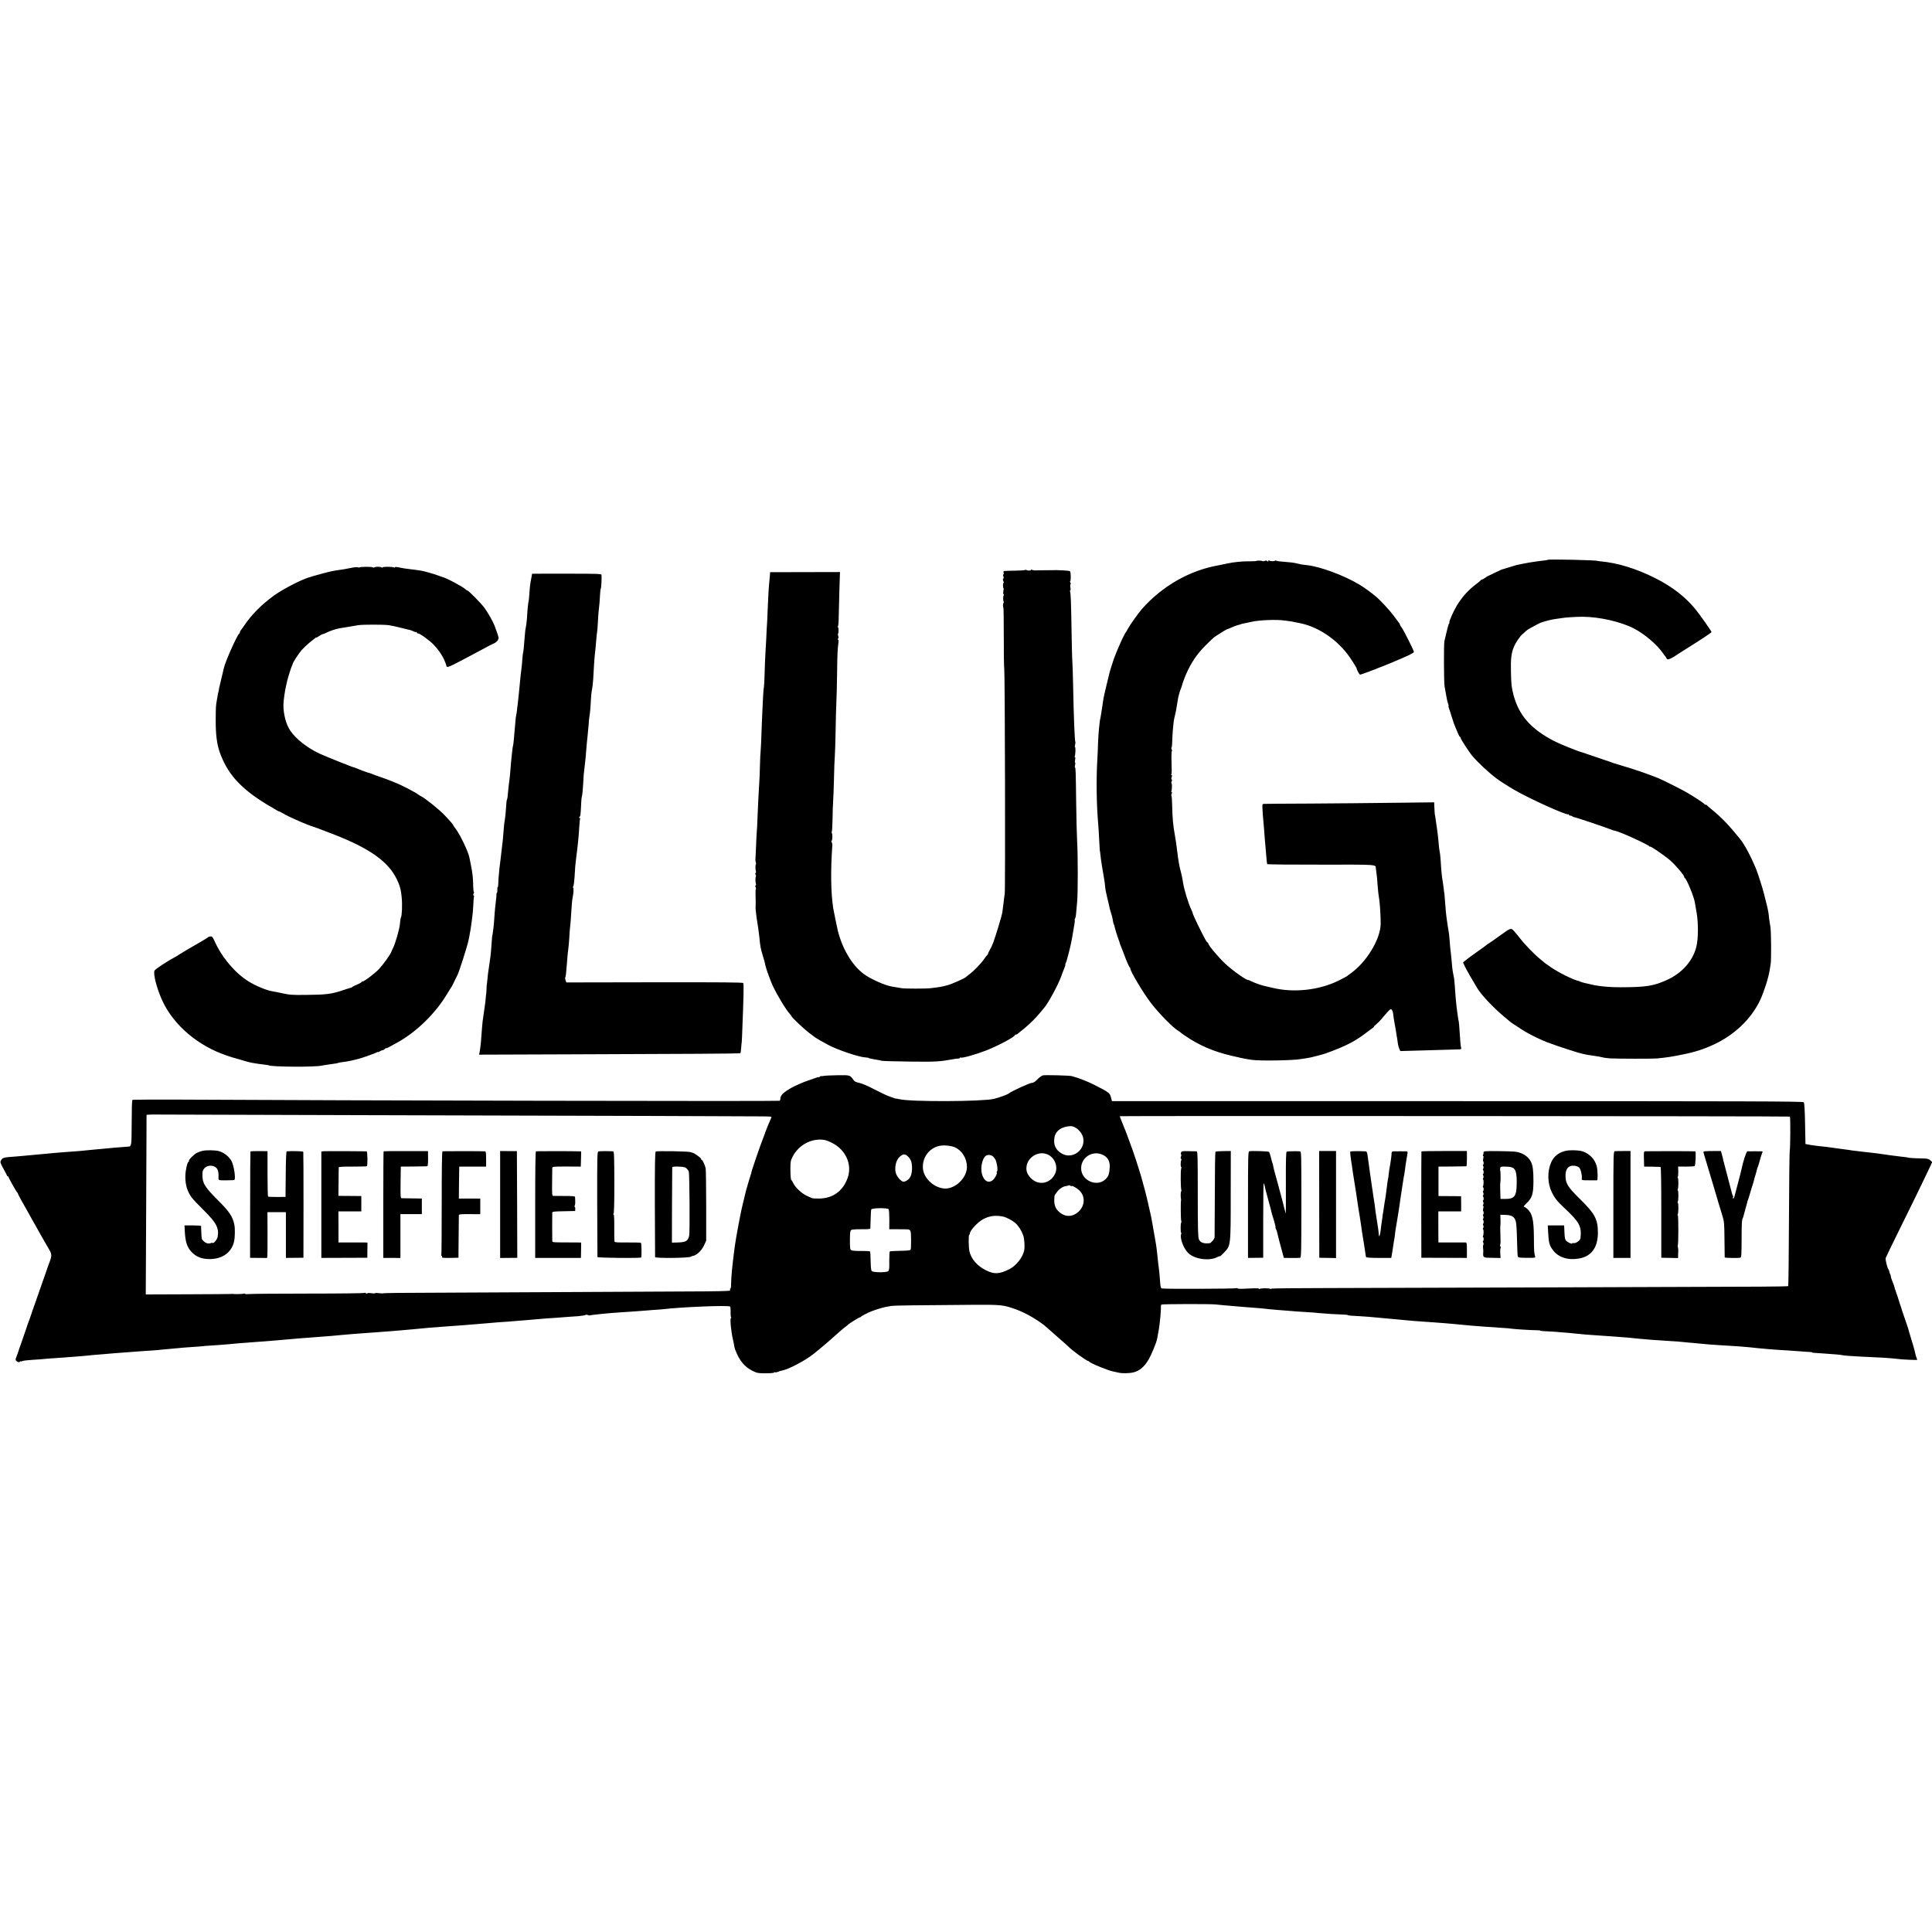 <svg version="1" xmlns="http://www.w3.org/2000/svg" width="3306.667" height="3306.667" viewBox="0 0 2480 2480"><path d="M1986.7 718.6c-.3.3-2.4.7-12.9 1.9-5.9.7-15.4 2.3-20.8 3.5-2.5.6-5.4 1.2-6.5 1.4-1.1.3-5.6 1.6-10 3s-8.3 2.6-8.7 2.6c-.4.1-4.5 2-9 4.2-4.6 2.3-8.5 4.2-8.8 4.2-.3.1-1.9 1.1-3.7 2.4-1.7 1.2-3.6 2.2-4.1 2.2-.6 0-1.2.3-1.4.7-.1.5-2.8 2.7-5.8 5-10.5 8-18 16.3-24.8 27.4-4.5 7.4-10.4 20.8-9.7 22 .3.4.1.9-.3 1.1-.7.2-2.7 7.8-6.1 22.8-.9 3.7-.7 52.8.2 58 .4 2.5 1.2 6.7 1.7 9.5.5 2.7 1.1 6.1 1.4 7.5.2 1.4.9 3.7 1.4 5.1.6 1.5.9 2.9.6 3.2-.3.2 0 1.5.5 2.8.6 1.3 2.2 6.4 3.7 11.4 1.5 4.9 3.7 11.2 5 14 1.2 2.7 2.8 6.5 3.5 8.2.8 1.8 1.7 3.3 2.1 3.3.5 0 .8.6.8 1.4 0 1.4 10.9 18.2 15 23 7.4 8.7 20.7 21.1 31 28.9 3.5 2.7 16 10.7 22.8 14.6 20.4 11.8 67.8 33.2 69.6 31.4.3-.4.6-.1.6.5 0 .7.8 1.2 1.8 1.2s2.3.5 3 1.2c.7.7 1.2.9 1.2.6 0-.6 40.9 13.1 48.5 16.2 1.7.7 3.9 1.4 5 1.5 5.2.8 42.2 17.6 43.7 19.9.4.6.8.8.8.4 0-1.4 16.6 9.8 25.4 17.2 7 5.9 18.6 19.5 18.6 21.9 0 .5.3 1.1.8 1.3 2.2 1 11.6 23.8 12.7 30.8.2 1.4 1.2 7.3 2.3 13.2 2.4 13.6 2.3 34-.3 44.2-4.6 18.2-18.4 33.8-37.7 42.5-17.2 7.8-26.6 9.3-59.8 9.4-11.7.1-25.6-1.1-33.5-2.7-8.2-1.7-17.2-3.9-18-4.5-.5-.3-1.2-.6-1.5-.7-6.6-1.2-25.4-10.5-35.8-17.5-4.2-2.9-7.9-5.5-8.2-5.8-.3-.3-2.7-2.4-5.4-4.5-8.2-6.6-20-18.8-27.1-28-1.6-2.1-4.6-5.7-6.6-8-4.5-4.9-4.1-5-19.5 6.1-6 4.4-11.9 8.5-13.1 9.1-1.2.7-2.7 1.8-3.5 2.5-.7.7-6.2 4.7-12.3 8.9-6 4.3-12.5 9-14.2 10.5l-3.3 2.8 2.1 4.5c1.6 3.6 9.9 18.1 16.2 28.5 5.4 8.8 20.2 24.6 33.7 35.9 4.7 3.9 8.7 7.3 9 7.6.3.3 1.3.9 2.2 1.5.9.5 3.4 2.2 5.5 3.6 8.1 5.5 13.1 8.5 20.8 12.4 7.1 3.6 18.9 8.9 20.5 9.1.3 0 1.6.5 3 1.1 7.7 3 36.3 12.3 40 12.9 1.4.3 3.2.7 4 .9.9.3 4.7.9 8.5 1.4 7.7 1.1 11.7 1.8 15.5 2.8 1.4.3 5 .7 8 .9 8.4.5 54.9.6 60 .1 13.2-1.4 17.8-2 31.5-4.8 17-3.3 28.7-7.1 42.5-13.6 26.1-12.4 46.9-32.5 58.3-56.3 5.1-10.9 10.6-28.1 12.3-38.5.3-2.2.9-5.8 1.3-8 .9-4.9.7-41.2-.3-47.5-.4-2.5-.9-5.9-1.2-7.5-.3-1.7-.7-5-.9-7.5-.4-4.2-1.7-10.4-4.5-21-.6-2.5-1.3-5.2-1.5-6-1.5-6.6-8-27-10.5-33-7.1-17-14.6-30.9-20.7-38.5-14-17.3-23.8-27.5-35.8-37.2-3.3-2.6-6.1-5.1-6.3-5.6-.2-.4-1-.7-1.7-.7s-1.5-.4-1.7-.9c-.3-1-14.6-10.3-22.8-15-7.1-4.1-31.3-16.2-36.5-18.3-7.6-3.1-25.4-9.5-28.5-10.3-.3-.1-1.2-.4-2-.7-.8-.3-3.1-1-5-1.6-1.9-.6-7.5-2.3-12.5-3.8-4.9-1.5-9.2-2.9-9.5-2.9-.3-.1-1.2-.4-2-.8-.8-.3-6.9-2.4-13.5-4.6-6.6-2.2-14.7-4.9-18-6.1-3.3-1.2-6.7-2.4-7.5-2.5-4.5-1.1-28.5-10.8-35-14.2-29.8-15.5-44.9-32.6-52-58.5-2.7-10.2-3.1-13.3-3.5-30.3-.4-16.6.5-24.3 3.7-31.9 2.5-6 8.1-14.3 11.5-16.9 1.3-1 3-2.6 3.9-3.5.9-.9 3-2.4 4.8-3.4 4.8-2.8 14.5-7.8 15.1-7.8.3 0 1-.2 1.7-.5 5-1.7 13.2-3.6 16.9-4 2.4-.3 5.5-.7 6.9-1 4.3-.9 19.1-1.8 27.5-1.8 21.7.1 49 6.4 65.8 15 13.9 7.2 30.1 21 37.7 32.3.8 1.2 2 2.8 2.6 3.4.5.6 1.3 1.9 1.7 2.8 1 2.7 5.2.9 18.7-8.2.8-.5 4.9-3.1 9-5.7 14.5-9 30-19.3 30-19.9 0-1.1-14-21.1-20.3-28.9-13.1-16.2-30.2-29.5-52.2-40.5-24.6-12.3-48.1-19.5-70.5-21.5-1.9-.2-3.5-.4-3.5-.5 0-1-62.8-2.4-63.8-1.4zM1613 720c0 .3-3.7.5-8.3.5-10.1-.1-21.1 1-29.7 2.9-3.6.8-8.1 1.8-10 2.1-37.5 6.4-72.9 26.5-99.3 56.4-4.4 5-15.2 20.2-17.8 25.1-1.3 2.5-2.7 4.7-3 5-.6.4-6.9 13.3-7.4 15-.1.3-1.1 2.7-2.3 5.3-1.2 2.7-2.2 5-2.2 5.2 0 .1-.7 2-1.6 4.1-.9 2.2-1.6 4.1-1.7 4.4 0 .3-1.1 3.6-2.4 7.5-1.3 3.8-2.5 7.9-2.8 9-.2 1.1-2 8.3-3.9 16-1.9 7.7-3.7 15.8-4.1 18-.3 2.2-1.2 8.5-2.1 14-.8 5.5-1.7 10.7-1.9 11.5-1.1 3.7-2.6 20.4-3 32-.1 4.7-.5 14.1-.9 21-1.5 24.4-1.1 56.9 1 81.5.5 4.8 1.1 15.6 1.8 29.5.2 3.6.4 6.5.5 6.5.1 0 .4 2.2.7 5 .2 2.7 1.1 9 1.9 14 .9 4.9 1.8 10.6 2.1 12.5.3 1.9.7 4.6 1 6 .3 1.4.7 5 1 8 .2 3 1.3 8.8 2.4 13 1 4.1 2.1 8.6 2.4 10 1.1 5.7 1.6 7.5 3.1 12 .9 2.6 1.8 6.4 2 8.4.3 2.1.8 4.3 1.2 5 .4.6.9 1.9 1 2.9.4 2.2 4.1 14.5 5.3 17.2.5 1.1 1.2 3.1 1.5 4.5.4 1.4 1.3 3.8 2.1 5.5.7 1.6 2.2 5.5 3.3 8.5 2.9 8.2 6.5 16.5 7.4 16.8.4.2.7.9.7 1.6 0 3.6 16.6 31.3 26.4 44.1 10.2 13.4 28.9 32.3 35.4 35.9 1 .5 1.9 1.2 2.2 1.6.3.3 2.5 2 5 3.7 19.3 13.3 37.4 21.1 62 26.8 8 1.9 16.1 3.6 18 3.9 1.9.3 5.1.8 7 1.1 9.9 1.5 53.9.8 63.3-1.1 1.2-.2 4.2-.7 6.7-1 2.5-.3 7.7-1.5 11.5-2.5 3.9-1.1 8.1-2.2 9.5-2.5 1.4-.3 7.5-2.5 13.7-4.9 18.2-7.1 28.3-12.5 40.2-21.4 4-3.1 8.4-6.3 9.7-7.2 1.3-.9 2.2-1.8 2-2-.2-.2 1-1.5 2.7-2.8 1.8-1.4 5.5-5.1 8.2-8.4 9.6-11.4 10.5-12.2 12.1-10.5.8.7 1.6 3.4 1.8 5.8.2 2.5 1.1 8.3 2 13 .9 4.7 1.9 10.3 2.1 12.5.3 2.2.8 5.1 1.1 6.5.2 1.4.6 3.9.8 5.7.2 1.8 1 4.6 1.7 6.3l1.4 3.2 25-.7c13.8-.4 29.3-.9 34.5-1 5.2-.2 11.6-.4 14.3-.4 4.4-.1 4.7-.3 4.2-2.4-.6-2.4-1-6.7-2-22.2-.3-5.5-.8-10.7-1-11.5-.3-.8-.7-3.3-1-5.5-.3-2.2-.7-5.4-1-7-1-6.9-2.3-20.4-3-32.5-.3-4.7-.9-10.5-1.5-13-1.3-6.2-1.8-9.2-2.5-18.5-.4-4.4-.9-9.4-1.1-11-.3-1.7-.7-5.7-1-9-.2-3.3-.7-8.3-.9-11-.2-2.8-.6-6.1-.9-7.5-.3-1.4-.7-4.3-1.1-6.5-.3-2.2-.7-5.4-1-7-1.2-7.9-1.9-14.8-3-30.5-.2-3-.4-5.5-.5-5.5-.1 0-.3-1.3-1.4-10.5-.3-2.5-.8-5.4-1-6.5-.7-3.7-1.7-13.9-2.1-22-.3-4.4-.7-9.6-1-11.5-.3-1.9-.8-4.6-1-6-.2-1.4-.7-5.9-1-10-.3-4.1-1.2-11.7-2-17-.8-5.2-1.6-11.1-1.9-13-.2-1.9-.5-3.5-.6-3.5-.2 0-.7-6.5-.9-12.3l-.1-4.3-51.7.6c-28.5.4-77.2.8-108.3 1-31.1.1-57.5.3-58.6.4-2 .1-2.2.5-1.8 6.7.1 3.6.5 8.9.8 11.7.3 2.9.8 9 1.2 13.7.5 8 1 13.3 1.8 22.5.2 2.2.7 8 1.1 13 .3 4.9.9 9.3 1.1 9.7.3.5 31.4.8 69.1.7 73.2-.1 70.1-.3 70.4 4.6.1 1.1.3 2.9.5 4 .6 3.3 1.3 10.5 1.8 18.4.5 7.2 1.2 12.8 2.1 18.1.8 4.5 1.9 23.4 1.8 30.5-.1 20.1-18.4 50-39.3 64.6-1.9 1.3-3.7 2.7-4 3-.3.3-5.2 2.9-11 5.8-25.1 12.3-57.8 15.8-85 9-4.7-1.1-9.4-2.2-10.4-2.4-3.9-.9-12.2-3.8-16.1-5.8-2.2-1.1-4.1-1.9-4.3-1.8-1.6 1-20.1-12.1-29.7-21.1-8.5-8-21.5-23.5-21.5-25.7 0-.6-.3-1.1-.7-1.1-.5 0-1.6-1.5-2.7-3.3-5-8.8-16.6-32.9-16.6-34.5 0-.5-.9-2.6-1.9-4.8-3.5-7.2-9.2-25.7-10.4-33.9-1.2-7.4-2-11.3-3.2-15.5-1.3-4.3-3.4-15.9-4-22.5-.2-1.7-.4-3-.5-3 0 0-.3-2-.5-4.5s-1.3-9.7-2.4-16c-2.3-12.6-3.1-21.6-3.5-38.7-.1-6.2-.5-11.6-.9-11.9-.3-.4-.2-1.5.4-2.5.6-1.3.6-1.9 0-1.9s-.8-.6-.5-1.3c.9-2.3 1-9.8.2-10.3-.5-.3-.4-1.4.2-2.4.6-1.2.7-2.1 0-2.5-.6-.4-.6-1.5 0-3 .6-1.7.6-2.5-.1-2.5-.6 0-.7-.5-.4-1.1.7-1 .7-3.3.2-20.7-.1-5 .2-9.2.6-9.2.4 0 .3-.8-.2-1.9-.6-1-.7-2.2-.3-2.5.4-.4.7-2.9.8-5.4.4-14.6 1.7-28.4 3.1-33.7.8-3.3 1.7-7.1 1.9-8.5.2-1.4.7-4.1 1-6 .4-1.9.8-4.6 1-6 .5-4.2 2.6-12.3 4.2-16 .8-1.9 1.4-3.7 1.4-4 .1-1.2 3.1-9.5 5.5-15 6.3-14.4 13.8-25.5 24.8-36.5 5-5 9.9-9.7 11-10.5 2.8-2.1 15.5-10 16.1-10 .3 0 2.9-1.1 5.7-2.3 2.9-1.3 6.6-2.8 8.2-3.2 1.7-.5 3.3-.9 3.8-1 .4-.2.8-.3 1-.4.1-.2 1.3-.4 2.7-.7 1.4-.2 6.8-1.4 12-2.5 9.5-2 30.7-2.8 40.5-1.4 2.2.3 5.4.7 7 .9 1.7.2 4.1.6 5.5 1 1.4.3 3.6.8 5 1 23.6 4 47.6 19.2 64 40.7 3.5 4.5 12 17.9 11.4 17.9-.2 0 .5 1.8 1.6 4s2.4 4 2.9 4c1 0 15.9-5.4 20.1-7.2 1.4-.7 2.7-1.2 3-1.3 4.8-1.5 28.9-11.6 39.3-16.4 3.7-1.8 6.7-3.6 6.7-4.2 0-1.7-12.8-27.2-15.4-30.8-1.4-1.9-2.6-3.9-2.6-4.3 0-.5-.5-1.4-1-2.1-.6-.7-3.7-4.8-6.9-9.2-5.4-7.3-17.3-20.1-23.2-25-6.2-5.2-15-11.5-20.6-14.9-20.1-12.1-51-23.5-68.1-25.2-5.3-.5-7.5-.9-12.7-2.2-3.4-.9-8.4-1.5-23.1-2.7-1.1-.1-2.5-.4-3.1-.8-.7-.4-1.4-.4-1.7.1-.6.9-5.9.8-7.5-.3-.6-.3-1.1-.1-1.1.6 0 1-.3 1-1.1.2s-2-.8-3.4-.3c-1.3.5-2.5.6-2.8.3-.7-.7-7.7-1-7.7-.3zM450 729.1c-4.7 1-10.5 2-13 2.3-4.1.5-6.6.9-12.5 2.1-1.1.2-4.7 1.1-8 2-5.7 1.6-11.2 3.1-14.5 4-.8.2-1.5.4-1.5.5 0 .1-.7.3-1.5.5-9.2 2-34.9 15-47.2 23.9-15.4 11-29.5 25.2-38.3 38.6-1.7 2.5-3.6 5.1-4.2 5.8-.7.7-1.3 1.9-1.3 2.7 0 .7-.4 1.5-.8 1.7-2.3.9-17.7 35.3-19.7 43.8-1.4 6.1-4.7 20-5.2 22-.7 2.7-1 4.2-1.7 8-.2 1.4-.5 2.5-.6 2.5-.1 0-.3.9-.4 2-.2 1.1-.6 4-1.1 6.5-1.5 8.2-1.5 9.4-1.6 26.5-.1 17.9 1.5 30.5 5 40.6 9.1 26.1 24.5 44.3 53.9 63.3 5.6 3.6 10.5 6.6 10.8 6.6.3 0 2.9 1.6 5.9 3.5 3 1.9 5.5 3.3 5.5 3 0-.2 2.1.8 4.8 2.3 2.6 1.5 6.3 3.5 8.2 4.4 1.9.9 6 2.7 9 4.1 7.1 3.3 18.1 7.7 20 8.2 1.8.4 14.3 5 29.5 11 45.4 17.8 68.8 34.5 79.8 57 3.8 7.7 5.5 13.9 6.3 23 1 10.3.4 24-1 26.4-.4.5-.9 4-1.2 7.8-.5 6.8-6 25.8-9.1 31.7-.9 1.7-1.8 3.6-1.9 4.2-.4 2.4-10.2 16.1-15.6 22-5.5 5.9-19.4 16.4-21.7 16.4-.6 0-1.1.3-1.1.7 0 .5-2.7 1.9-6 3.3s-6 2.8-6 3.1c0 .3-.6.6-1.2.7-.7.1-5.2 1.5-10 3.1-14.7 5.1-22.1 6-47.4 6.2-19.6.2-21 .1-33.4-2.6-4.1-.9-9-1.8-10.8-2.1-6.8-1.1-20.2-6.6-29.3-12.1-17.5-10.5-35.2-31.3-44.4-52.1-2.2-4.8-3.2-6.2-4.9-6.2-1.2 0-2.6.4-3.2.9-.5.5-3.6 2.5-6.9 4.4-12.7 7.2-31 18.1-31.5 18.6-.3.3-1.6 1.2-3 1.9-9.5 4.9-26.6 16.1-27.6 18-2.1 4.1 2.9 23.4 10.1 39 14.6 31.4 45.8 57.9 83 70.3 5 1.7 9.9 3.2 10.9 3.4 1.1.3 4.7 1.3 8 2.3 10 3.2 14.9 4.1 29.1 5.8 2.8.3 5.3.8 5.6.9 3.3 2.1 59.1 2.4 67.9.4 1.9-.4 5.4-1 7.8-1.3 11.1-1.5 12.7-1.8 13.5-2.3.5-.3 2.9-.7 5.2-.9 2.4-.2 7.4-1.1 11.2-1.9 3.7-.9 7.5-1.8 8.4-2 4-.8 23.4-7.7 24.6-8.7.7-.6 1.3-.7 1.3-.3 0 .4 1.1 0 2.5-.9 1.3-.9 3.1-1.6 3.8-1.6.8 0 2-.7 2.7-1.5.7-.9 1.5-1.3 1.8-1.1.4.5 2.9-.8 15-7.6 24.2-13.5 48.3-37.2 63.1-61.9 2.8-4.6 5.4-8.9 5.9-9.4.4-.6 2-3.7 3.5-7 1.6-3.3 3.3-6.9 3.9-7.9 2.1-4 12.8-37.3 14.3-44.9.3-1.5.7-3.7 1-5 2.1-10.4 4.7-30.1 5-38.9.2-5.9.6-11.2.9-11.7.4-.5.2-1.2-.4-1.6-.7-.4-.7-1.2 0-2.6.6-1 .7-1.9.3-1.9-.4 0-.8-3.5-.9-7.8-.1-9.5-.8-16.5-2.8-26.2-.8-4.1-1.7-8.6-2-10-1.4-7.6-11.8-29.4-17.8-37.3-1.6-2-2.8-3.8-2.8-4.1 0-.8-3.5-5-11.5-13.4-6.6-7-24.3-21.2-30.3-24.3-1.5-.8-2.9-1.6-3.2-1.9-1.7-2-25.5-14.2-30-15.5-.3-.1-2.3-.9-4.5-1.9-2.2-.9-7.2-2.8-11-4.1-3.9-1.3-8.1-2.8-9.5-3.3-2.3-1-5.8-2.3-7-2.7-.3-.1-1.8-.5-3.5-1-1.6-.5-6.1-2.1-10-3.7-3.8-1.6-7-2.8-7-2.7 0 .5-36.7-14.2-44.3-17.7-15.5-7.3-30-18.5-37.3-29.1-5.6-8-9.2-21.4-9.1-33.8 0-4.3 2.1-19.3 3.4-24 .5-2.2 1.2-5 1.4-6.3.6-2.9 5.4-18.4 6.2-19.7.4-.6.7-1.5.8-2 .3-2.1 7.8-13.7 11.7-18.1 2.3-2.6 6.8-6.9 10.1-9.6 3.4-2.6 6.7-5.3 7.4-5.9.6-.5 1.2-.7 1.2-.5 0 .3 1.6-.6 3.6-1.9 2-1.4 4.2-2.5 4.8-2.5.6 0 2.7-.9 4.7-1.9 3.8-2 12.7-5 16.9-5.6 1.4-.2 4.1-.6 6-1 1.9-.3 6-1 9-1.5s7.1-1.2 9-1.5c5.2-.9 32.6-.9 39 0 3 .4 9.8 1.9 15 3.2 5.2 1.3 10.6 2.7 11.9 2.9 1.3.3 3.6 1.1 5.1 1.9 1.5.8 3 1.1 3.4.8.3-.4.6-.1.6.5 0 .7.6 1.2 1.4 1.2 2.5 0 14.9 8.9 20.5 14.8 5.1 5.3 10.1 12.4 12.9 18.2 1.5 3.2 3.4 8.4 3.2 8.9-.1.2.4.7 1 1.1 1.3.8 8.4-2.7 40.8-20.1 10.1-5.5 18.6-9.9 18.9-9.9 1.4 0 6.3-4.3 5.8-5.1-.4-.5-.2-.9.4-.9.9 0-.7-5.3-5.1-17-2-5.2-8.3-16.4-13-22.8-4.1-5.7-20.4-22.2-21.9-22.2-.4 0-1.4-.7-2.3-1.5-3.3-3.3-25.2-15-30-15.9-.6-.2-2.2-.7-3.6-1.3-4.6-1.9-19.5-6.2-23.5-6.8-2.3-.3-5-.7-6-.9-1.1-.2-5.1-.7-9-1.1-3.8-.4-9.6-1.3-12.7-2-3.5-.8-5.8-.9-5.8-.4 0 .6-.6.7-1.2.3-1.7-1.1-14.8-1.1-14.8-.1 0 .5-.6.5-1.2 0-1.7-1-6.9-1.1-9-.1-.9.5-1.9.5-2.1.1-.6-1-16.4-.9-17.4 0-.3.4-1.1.3-1.7-.1-.6-.5-4.9-.1-9.6.9zM1315.6 731.7c-.3.4-5.7.7-11.9.8-16.8.3-16 .2-15.4 2.5.3 1.1.1 2.3-.4 2.6-.5.3-.5 1.2.1 2.3.6 1.2.5 2.2-.1 2.8-.8.8-.7 1.7 0 3.2.7 1.2.8 2.1.4 2.1s-.8 1.6-.8 3.5.3 3.5.6 3.5c.4 0 .3 1.6-.1 3.5-.4 2-.4 3.8.1 4.1.5.3.6 1 .2 1.7-.8 1.4-.9 5.8 0 8 .3.9.3 1.7-.1 1.7s-.7 1.3-.7 3c0 1.6.2 3 .5 3s.5 16.5.5 36.8c-.1 20.2.2 39 .6 41.9.9 6.5 1.5 284.6.6 288.8-.3 1.6-.9 5.7-1.2 9-.7 6-1.1 9.4-1.9 15-.5 3.6-8.5 29.9-11.5 38.1-1.2 3.2-3.3 7.8-4.7 10.1-1.4 2.4-2.4 4.6-2.3 4.9 0 .4-.3 1-.8 1.3-.5.3-2.3 2.6-4 5.1-3.8 5.6-13.4 15.6-18.8 19.5-2.2 1.7-4.2 3.3-4.5 3.6-1.3 1.6-18.2 9.1-23.5 10.5-8.9 2.3-8.4 2.2-22 3.9-5.3.7-33.2.7-37 0-1.6-.3-4.6-.8-6.5-1.1-1.9-.4-4.4-.8-5.5-.9-9.5-1.4-29.1-10.2-37.7-17-14.6-11.4-26.5-31.7-32.4-55-.8-3.1-5.5-26.5-6-29.5-2.9-20.1-3.3-47.3-1-80 .1-1.4-.3-3.1-.8-3.8-.6-.8-.6-1.6 0-2 1-.8 1.2-8.2.2-9.8-.4-.6-.4-1.4-.1-1.8.4-.4.8-7.7 1-16.4.1-8.6.4-18.6.7-22.2.3-3.6.8-16.4 1.1-28.5.2-12.1.7-25.6 1.1-30 .3-4.4.8-18.8 1-32 .2-13.2.6-29 .9-35 .4-6.1.8-23.6 1-39 .3-25.2.6-31.6 1.9-40.8.2-1.5-.2-2.7-.7-2.7-.7 0-.7-.4 0-1.1.8-.8.8-2 .3-3.4-.5-1.3-.6-2.5-.3-2.9 1-1 .9-8.6-.1-8.6-.7 0-.8-.3-.1-.8.6-.4 1.1-6 1.1-12.7.1-6.6.5-22.2.9-34.6l.7-22.6-44.9.1-44.8.1-.1 2.5c-.1 1.4-.4 5-.7 8-.9 8.2-1.6 19.6-2.3 37.5-.3 8.8-.7 17.6-.9 19.5-.2 1.9-.6 9.8-.9 17.5-.4 7.7-.9 17.4-1.2 21.5-.3 4.1-.7 14.7-.9 23.4-.2 8.8-.7 16.6-.9 17.3-.3.8-.8 6.5-1.1 12.6-.3 6.2-.8 16.4-1.1 22.7-.3 6.3-.8 17.6-1 25-.2 7.4-.6 16.4-.9 20-.4 3.6-.8 12.8-1 20.5-.1 7.7-.6 17.8-.9 22.5-.9 13.6-1.5 26.4-2.2 43.5-.3 8.8-.7 17.6-1 19.5-.2 1.9-.6 10-.9 18-.4 8-.7 15.6-.8 17-.2 1.4.1 3.2.5 4.1.4.9.4 1.9.1 2.3-.8.8-.8 6.8 0 8.9.3.9.2 1.9-.3 2.2-.7.4-.7 1.3 0 2.4.5 1 .6 2.1.3 2.5-.8.8-.8 6.8 0 8.9.3.9.2 1.9-.3 2.2-.7.4-.7 1.3 0 2.4.5 1 .6 2.1.3 2.5-.4.3-.6 2.5-.5 4.9.3 6.3.3 18.1.1 19.2-.1.5 0 1.4.1 2 .1.5.3 2.8.5 5s.6 5.3.9 7c1.3 7.7 2.7 17.2 3.2 22.3 1.3 13.1 1.6 15.1 4.3 24.1 2.2 7 2.6 8.7 3.7 13.8.8 4.1 6.6 19.8 9.5 26.1 6.1 12.7 17 30.7 21.9 35.9 1.1 1.2 2 2.5 2 2.8 0 1.3 16.5 16.8 22.8 21.5 3.7 2.7 7.2 5.3 7.7 5.8 1.2.9 10 6 17 9.7 12 6.3 39 15.4 46.9 15.8 2.5.1 4.6.5 4.6.8 0 .3 3.3 1.1 7.3 1.7 3.9.6 8.3 1.5 9.7 1.9 1.4.3 17.7.8 36.4 1 33.8.4 37 .2 57.1-3.4 1.7-.3 3.8-.5 4.8-.5.9 0 1.7-.3 1.7-.8s.6-.7 1.4-.4c2.1.8 19.4-4.1 32.5-9.2 15.1-5.9 35.8-16.9 36.9-19.6.2-.4.8-.8 1.3-.8 1.1 0 .7.3 10.4-7.6 7.6-6.2 15.6-14.2 21.4-21.4 2-2.5 3.8-4.7 4.1-5 4.6-4.5 18.7-30.5 22.3-41 .8-2.5 2.5-6.7 3.6-9.4 1.2-2.7 1.9-5.1 1.6-5.4-.3-.3-.1-1 .4-1.6.5-.6 2.3-6.5 3.9-13.1 2.8-10.8 4-17 5.7-27.5.3-1.9 1-5.9 1.5-8.9.6-3 .8-5.6.5-5.9-.2-.3 0-1.3.5-2.2 1-1.8 1.2-3.7 2.7-22 1-12.5 1-59.6-.1-78-.4-8-1-29.8-1.2-48.5-.5-40.6-.6-45.5-1.6-45.5-.3 0-.3-1.4.2-3 .5-1.7.5-3 0-3-.4 0-.4-1.6 0-3.5.5-2.1.4-3.5-.2-3.5-.5 0-.6-.5-.3-1 1-1.6 1.4-12 .4-12-.4 0-.4-1.3.1-2.9.4-1.6.6-3.2.4-3.4-.9-.8-2.2-33.9-2.9-71.7-.3-15.1-.8-29.5-1-32-.3-2.5-.7-19.4-1-37.5-.6-39.2-1.1-51-2-52.4-.3-.6-.2-1.1.3-1.1s.6-1.7.2-4c-.4-2.2-.3-4 .2-4s.4-.9-.2-2c-.6-1.1-.7-2-.3-2 1.1 0 .9-11.7-.1-12.7-.4-.5-4.2-.9-8.4-1.1-4.2-.2-8.4-.3-9.2-.4-.8 0-3.3 0-5.5.1-2.2 0-7.8.1-12.5.1-4.7.1-8.9.1-9.5.2-.5.1-2.1-.2-3.4-.6-1.4-.5-2.1-.4-1.8.1.6 1-4.5.9-6.1-.1-.5-.3-1.2-.3-1.6.1zM683 736.5c0 .1-.5 2.7-1 5.6-1.4 7.2-1.8 9.8-2.5 20.3-.3 5-.8 9.3-1 9.6-.4.7-1.4 10-2 20.4-.3 3.9-.7 8.2-1 9.6-1.2 6.3-1.4 8-2 15.5-.8 11.9-1.7 19.9-2.1 20.7-.2.3-.6 3.9-.9 8-.3 4-.7 8.9-1 10.8-.9 6.5-1.2 9.7-3.5 33.5-.6 6-1.3 12.3-1.5 14-.3 1.6-.7 5-.9 7.4-.3 2.4-.7 5.1-1 6-.3.9-.8 5.2-1.1 9.6-1.5 18-2.5 28.7-2.9 29.4-.2.3-.7 3.5-1.1 7.1-.3 3.6-.8 7.8-1 9.5-.2 1.6-.7 6.6-1 11-.6 8.9-1.3 15.3-2.1 20.5-.3 1.9-.7 6-1 9-.5 7.3-1.1 11.7-1.8 12.8-.3.5-.8 5.4-1.1 10.8-.3 5.4-1 12.1-1.5 14.9-.6 2.7-1.2 8.6-1.5 13-.3 4.4-.8 10.2-1.1 13-.3 2.7-.8 6.6-1 8.5-.4 4.3-1.2 10.9-1.9 16.4-1.2 9.2-1.5 11.4-2.1 18.6-.4 4.1-.8 9.6-.8 12.2-.1 2.7-.4 4.8-.8 4.8s-.6 1.6-.4 3.5c.1 1.9-.1 3.5-.5 3.5-.3 0-.6.8-.6 1.7.1 1-.2 4.7-.7 8.3-.4 3.6-.9 8.1-1.1 10-.2 1.9-.7 7.5-1 12.5-.3 4.9-.8 11-1.2 13.5-.3 2.5-.7 5.4-.9 6.5-.1 1.1-.3 2-.4 2-.2 0-.5 3.4-1.5 17.5-.5 7.3-1.4 14.3-4.1 32-.3 1.9-.7 5.7-.9 8.5-.2 2.7-.5 5-.6 5-.1 0-.3 2.9-.4 6.5-.2 3.6-.4 6.5-.5 6.5-.1 0-.3 2-.5 4.5-.1 2.5-.8 8.1-1.5 12.5s-1.4 9.3-1.6 11c-.1 1.6-.3 3-.4 3-.3 0-2 19.4-2.4 26.5-.3 5.4-1.3 13.3-2.2 17.7l-.4 2.1 114.3-.4c62.8-.3 138.1-.6 167.4-.7 29.2-.1 53.4-.5 53.7-.8.3-.3.8-3.4 1-7 .3-3.5.5-6.4.6-6.4.1 0 .3-3.6.5-8 2.2-54.6 2.4-67 1.5-68.6-.6-.9-26.9-1.1-113.9-1l-113.1.2-1-2.6c-.6-1.5-.8-3.1-.5-3.6.7-1 1.2-5 2-15.9.9-11.8 1.5-18.2 2.1-22 .3-1.9.7-6.9 1-11 .3-6.7 1-15 1.9-23.5.2-1.7.6-8.2 1-14.5.3-6.3 1-13.3 1.5-15.5 1.2-5.5 1.6-12.3.7-13.1-.4-.4-.3-1.2.2-1.8.5-.6 1.2-5.8 1.6-11.6.3-5.8.8-12.1.9-14 .6-5.6 1.8-16.4 2.1-18 .1-.8.6-4.7 1-8.5.4-3.9.8-8.4 1-10 .2-1.7.7-7.7 1-13.5.4-5.7.9-10.8 1.1-11.2.3-.4 0-.8-.7-.8-.8 0-.8-.4-.1-1.3.6-.6 1.1-1.5 1.1-2 .1-.4.2-.8.2-1 .2-.3.6-8.3 1-16.2.1-3.3.6-7 1-8.1.4-1.2 1-7.5 1.4-14 .6-11.9.8-14.6 2-23.9 1.1-9.3 1.5-13 2-20.5.3-4.1 1.1-13.1 1.9-20 .7-6.9 1.3-13.6 1.4-15 0-1.4.2-4.1.5-6 1-5.9 1.9-15.1 2.2-24.1.2-4.7.9-10.7 1.5-13.2.5-2.6 1.2-8.6 1.5-13.5.3-4.8.7-12.8 1-17.7.3-5 .7-10.4.9-12 .5-3.3 1.3-11.6 2.1-21.5.3-3.6.7-7.6 1-9 .3-1.4.7-7.2 1-13 .3-5.8.7-12.1 1-14 .7-5.1 1.5-14.6 1.8-21.5.1-3.3.6-6.5.9-7.1.7-1 1.3-13 .9-17.5-.1-1.3-5-1.5-44.6-1.5-24.5 0-44.5 0-44.5.1zM1057.3 1381.1c-1.8.3-3.3.4-3.3.2 0-.3-.7 0-1.5.7s-1.5 1-1.5.7c0-.4-3 .5-6.7 1.9-3.8 1.4-7.5 2.7-8.3 2.9-2.2.5-15.6 6.3-19.5 8.5-10.8 6.1-14.5 9.6-14.8 14.3 0 1.2-.5 2.4-.9 2.7-1 .8-555.8-.3-770.1-1.5-33.4-.1-60.7 0-60.8.4-.6 3.6-.8 10.3-.9 32.3-.1 26.2-.3 27.4-4 27.6-7.3.5-15.4 1.2-20 1.6-13 1.2-17.8 1.6-22.5 2.1-11.4 1.1-15.3 1.5-20.5 2-3 .3-9.1.7-13.5 1-4.4.3-10.2.7-13 1-2.7.3-7.2.7-10 .9-5.6.5-26.6 2.4-33.5 3.1-2.5.3-8.1.8-12.5 1.1-15.7 1.1-16.3 1.3-18.6 5.6-.8 1.5-.1 3.6 3.5 10 2.5 4.4 4.6 8.5 4.6 8.9 0 .5.5.9 1 .9.6 0 1 .4 1 .9 0 1.2 10.3 19.5 11.2 19.9.4.2.8.8.8 1.3s1.9 4.2 4.1 8.2c2.3 4 5.4 9.4 6.9 12.2 1.5 2.7 3.8 6.8 5 9 3 5.2 8.3 14.6 14.9 26.5 2.9 5.2 6.8 12 8.7 15.1 4.1 6.8 4.2 8.6.8 17.5-1.4 3.8-2.7 7.3-2.9 7.9-.1.5-.5 1.7-.8 2.5-.3.8-3.8 10.7-7.7 22-3.9 11.3-8 23-9.1 26-1.2 3-2.2 6.2-2.4 7-.2.8-1.4 4.2-2.6 7.5-1.3 3.3-2.4 6.3-2.5 6.7-.1.5-.2.9-.4 1-.1.2-.3 1-.5 1.8s-2.9 8.7-6 17.5-5.8 16.4-5.9 17c-.2.5-.8 2.3-1.4 3.8-1.7 3.9-1.5 5 .9 6.5 1.6 1 2.4 1 3.5.1.8-.6 1.4-.8 1.4-.5 0 .4.8.3 1.8-.3.9-.5 7-1.2 13.6-1.6 6.5-.4 12.7-.8 13.6-1 1-.2 6.6-.6 12.6-1s12.5-.8 14.4-1c1.9-.2 7.8-.7 13-1 5.2-.4 10.6-.8 12-1 1.4-.2 6.3-.7 11-1.1 4.7-.3 9.6-.8 11-.9 8.9-.8 27.3-2.3 39-3.1 4.1-.3 9.5-.7 12-.9 2.5-.1 8.6-.6 13.5-.9 5-.3 10.6-.8 12.5-1.1 1.9-.2 6.9-.7 11-1 4.1-.3 9.1-.8 11-1 1.9-.3 7.8-.7 13-1.1 14.9-1 18.5-1.3 18.5-1.4 0-.1 2.5-.3 5.5-.5 7.1-.4 22.4-1.5 27.5-2 10.3-1 18.3-1.7 24.9-2.1 3.9-.3 9.1-.7 11.6-.9 2.5-.2 8-.6 12.4-.9 4.3-.3 10.1-.8 13-1.1 23.7-2.1 40.3-3.5 48.6-4 14.1-1 28.6-2.2 36-3 1.9-.2 7.1-.7 11.5-1 4.4-.3 10.3-.8 13-1 2.8-.3 9.1-.7 14-1 8.7-.6 17-1.2 26.5-2 2.5-.2 7.7-.6 11.5-1 3.9-.3 9-.7 11.5-1 13.4-1.4 33-3.1 47-4 8.1-.5 23.4-1.7 27-2 1.9-.2 7.3-.7 12-1 4.7-.3 10.1-.8 12-1 1.9-.2 7.8-.7 13-1.1 5.2-.3 11.1-.8 13-.9 1.9-.2 6.9-.6 11-.9 4.1-.3 9.8-.8 12.5-1 2.8-.3 8.4-.8 12.5-1.1 4.1-.3 9.5-.8 12-1 2.5-.2 9-.7 14.5-1 5.5-.4 12-.9 14.5-1.1 2.5-.2 8.3-.6 13-.9 4.7-.4 8.9-1.1 9.4-1.5.5-.5 1.9-.5 3.1 0 1.3.5 2.5.7 2.7.5.6-.6 26.2-3.2 40.3-4 10.4-.6 23.4-1.6 28.5-2 2.5-.3 8.1-.7 12.5-1 4.4-.2 9.8-.7 12-.9 24.3-2.9 83.7-5.3 86.6-3.5.5.3.8 3.2.7 6.5-.1 3.2.1 6.5.5 7.2.5.6.4 1.2-.1 1.2-1.4 0 .2 17.2 2.5 27 .8 3.6 1.6 7.4 1.7 8.5.1 1.1.7 3.6 1.5 5.5 5 13.4 12.2 22 22.3 26.8 5.7 2.8 7.1 3 16.5 3 5.7 0 10.5-.4 10.9-.9.3-.5.9-.7 1.4-.4.5.3 2.1 0 3.7-.6 1.5-.7 3.5-1.3 4.3-1.4 8.6-1.4 31.1-13.2 41.7-21.9 1-.8 3.8-3.1 6.3-5.1 7.1-5.8 15.2-12.8 26.1-22.6 3.9-3.5 7.9-6.8 8.8-7.3.9-.5 1.8-1.3 2.1-1.7.9-1.3 14.5-9.9 15.7-9.9.6 0 1.3-.4 1.5-.9.2-.6 10.2-5.8 12.8-6.6.3-.1 1.2-.4 2-.8 4.9-1.9 14.1-4.6 17.5-5.2 2.2-.3 5.1-.9 6.5-1.2 2.5-.5 37.5-1 103-1.4 38.6-.2 40.4-.1 57 5.8 13.2 4.7 31.6 15.6 40.7 24.2 1.5 1.4 8 7.1 14.3 12.6 6.3 5.5 12 10.5 12.5 11.1 3.9 4.3 23.4 18.5 25.1 18.3.4 0 1 .3 1.3.8 1.6 2.2 25.3 11.9 31.6 12.9 1.1.2 4 .8 6.5 1.4 4.3 1.1 13.6.9 19-.4 7.5-1.8 14-7.2 19.2-16.2 3.9-6.7 10.3-22.1 11.1-26.9.3-1.7 1.2-6.8 2.1-11.5 1.4-7.6 3-25.6 2.8-30.2 0-1 .2-2 .6-2.2 1.3-.8 62.4-.9 69.2-.2 6.4.7 14.1 1.4 23 2.1 2.5.2 7.7.6 11.5 1 3.9.3 9.7.8 13 1 6.3.4 14.8 1.2 22.5 2.1 2.5.2 7 .6 10 .9 3 .2 8.9.7 13 1 9 .8 14.6 1.2 26.5 1.9 5 .3 11 .8 13.5 1.1 8.3.8 24.4 1.8 30.7 1.9 3.5.1 6.3.4 6.3.7 0 .3 2.1.6 4.8.8 18.5 1 26.8 1.7 46.2 3.6 2.5.3 7 .7 10 .9 3 .3 8.2.8 11.5 1.1 7 .7 15.4 1.4 24.5 2 3.6.2 9.4.6 13 .9 3.6.3 10.1.8 14.5 1.1 4.4.3 9.6.8 11.5 1 1.9.2 6.2.6 9.5.9 3.3.3 8.5.8 11.5 1.1 9.2.8 25.4 2 41 3 5.2.3 10.5.7 11.7 1 3.5.6 24.4 1.9 31 2 3.5 0 6.3.2 6.3.5s1.9.6 4.3.7c4.9.1 20.2 1.1 20.2 1.3 0 0 2.9.3 6.5.5 3.6.3 10.8.9 16 1.5 5.2.6 12.9 1.2 17 1.5 6.8.4 11.6.7 30.5 2.1 15.5 1.1 24.6 1.9 33 2.9 5.9.7 23.8 2 40.5 3 4.7.2 10.8.7 13.5 1 2.8.3 7.3.7 10.2 1 2.8.2 7.8.6 11 1 12.3 1.2 16.1 1.5 25.8 2.1 23.8 1.4 33.6 2.1 40 2.8 17 1.9 32.9 3.2 49.5 4.1 4.1.2 11.1.7 15.5 1.1 4.4.4 9.7.8 11.7.8 2.1.1 3.8.3 3.8.6s1.5.6 3.3.6c1.7.1 7 .4 11.7.8 4.7.4 11.9.9 16 1.2 4.1.3 7.8.8 8.2 1 .7.4 12.2 1.3 25.3 1.9 26.1 1.2 31.7 1.5 37.8 2.1 3.8.3 7.7.7 8.7.9 3.1.6 24 1.5 24 1.1 0-.3-.5-1.7-1.1-3.3-.6-1.5-1.2-3.7-1.4-4.8-.1-1.1-1.4-6.1-2.9-11-4.3-14.1-6-19.9-6.2-21-.1-.6-2.1-6.4-4.4-13-2.3-6.6-4.4-12.7-4.5-13.5-.2-.8-.4-1.6-.5-1.8-.2-.1-.4-.7-.5-1.2-.1-.6-.3-1.1-.5-1.3-.1-.1-.3-.9-.5-1.7-.2-1.3-4.4-13.8-6.3-19-.3-.8-.6-2.2-.8-3.1-.2-.9-1.3-3.7-2.4-6.3-1.1-2.6-2-5.6-2-6.5 0-1-.3-2.1-.7-2.5-.4-.3-.8-1.6-1-2.8-.2-1.2-.7-2.6-1.2-3.2-1.7-2.4-4.2-12.6-3.6-14.8.4-1.3 9.1-19.2 19.3-39.8 10.2-20.6 18.6-37.7 18.7-38 .1-.3 4-8.4 8.7-18 4.7-9.6 9.5-19.7 10.8-22.5l2.2-4.9-2.5-2.2c-2.2-1.9-3.9-2.3-10.9-2.4-8.3-.1-17.3-.7-17.3-1 0-.2-1.1-.4-10-1.4-5.1-.5-20.1-2.6-24-3.2-1.6-.3-4.8-.7-7-1-4.3-.4-9.6-1-16-1.8-2.2-.3-6.7-.8-10-1.2-3.3-.3-6.9-.8-8-1.1-1.8-.3-10.6-1.5-21.5-2.9-2.5-.3-5.6-.7-7-1-1.4-.2-5.4-.6-9-1-3.6-.3-9.4-1.1-13-1.7l-6.5-1.2-.5-26.1c-.3-17.7-.9-26.5-1.7-27.5-1-1.2-65.4-1.4-444.6-1.4h-443.4l-1.2-4.6c-1.6-6-2.2-6.5-20.6-15.9-9.3-4.8-21.6-9.6-30-11.7-3.2-.8-34.2-1.6-36.9-.9-1.4.3-4.5 2.6-7 5.1-3 3.1-5.2 4.5-7.1 4.5-2.6 0-26.5 10.9-29.5 13.5-2 1.6-11.8 5.2-19.4 7.1-15 3.5-106.3 3.9-121 .4-2.2-.5-4.2-.8-4.5-.8-.3.1-1.3-.1-2.1-.5-.8-.3-4-1.4-7-2.5-3.1-1.1-11.7-5.2-19.2-9.1-8.1-4.3-15.8-7.5-19-8.1-3.5-.7-5.8-1.7-6.8-3.1-5-7-4.5-6.9-20.7-6.7-8.1.1-16.3.5-18 .9zM478 1431.5c141.6.3 305.2.8 363.5 1 58.3.2 115.8.4 127.8.5 20.3 0 21.7.1 20.8 1.7-1.6 3.4-7.2 16.8-7.6 18.3-.2.8-1.6 4.9-3.3 9-3.6 9.2-14.5 40.9-14.7 43 0 .9-.4 2-.7 2.5-.5 1-6.7 22.2-7.3 25.4-.4 2-3.5 14.9-4.2 17.6-1.4 5.5-8 40.5-8.8 47.5-.2 1.4-.6 4.3-.9 6.5-2.6 19.7-4 34.8-4.1 42.7 0 3.8-.3 6.8-.8 6.8-.4 0-.6.3-.6.7.1.5.1 1.3 0 1.9-.1.7-18.6 1.1-59.3 1.2-32.6.1-104.1.5-158.8.8-54.7.3-128.2.7-163.2.8-35.1 0-63.8.4-63.8.7 0 .3-2.3.3-5-.1-2.8-.4-5.3-.4-5.5 0-.2.4-2.5.4-5 0s-4.8-.3-5.1.2c-.3.5-1.2.4-2-.3-.8-.6-1.4-.8-1.4-.3s-31.6.9-71.8.9c-39.4 0-73.9.3-76.5.6-2.6.3-5 .2-5.3-.3-.3-.5-1-.6-1.5-.2-.9.5-11.9.8-14.4.3-.5-.1-1.4 0-2 .1-.5.1-25.4.3-55.2.4l-54.2.2.4-84.1c.2-46.2.4-98 .5-115.2l.1-31.2 2.7-.3c1.5-.2 8.8-.2 16.2-.1 7.4.1 129.4.4 271 .8zm1819.6 1.8c.8.8.6 40.7-.2 43.7-.4 1.4-.8 40.9-1 87.9-.2 47-.6 85.7-1 86-.3.3-16.4.6-35.7.7-19.4 0-135.5.4-258.2.9-122.6.4-256 .8-296.2.9-40.3 0-73.3.4-73.3.8s-.7.5-1.5.1c-2.3-.8-11.8-.8-13.3.1-.6.4-1.2.4-1.2-.1 0-.8-4-.8-20.3 0-3.8.2-7.1-.1-7.3-.5-.3-.5-1-.5-1.6-.2-1.3.8-93.2 1.1-95.5.3-1-.3-1.6-2.1-1.9-5.5-.5-8-1.5-18.8-1.9-20.9-.2-1.1-.7-4.7-1-8-.9-9.8-2-19.1-3-24.6-2.5-14.6-3.6-20.8-4-22.9-.3-1.4-.7-3.9-1-5.5-.2-1.7-1.3-6.8-2.4-11.5-1.1-4.7-2.2-9.6-2.5-11-.2-1.4-.5-2.5-.6-2.5-.1 0-.3-.9-.4-2-.2-1.1-1.3-5.6-2.5-10-1.3-4.4-2.8-10.3-3.6-13.2-.7-2.8-2.4-8.7-3.8-13-1.4-4.3-3.4-10.7-4.5-14.3-1.8-5.7-4.5-13.4-11.2-31.5-1-2.8-3.6-9.4-5.8-14.7-2.2-5.3-3.9-9.8-3.7-10 .6-.5 859.5-.1 860.1.5zm-916 14.8c1.7 1 4.3 3.7 5.8 5.8 11.5 16.5-8.1 37-25.2 26.4-7.3-4.5-10.1-10.9-8.7-20 1.1-7.5 7.1-12.7 16.4-14.3 5.3-.9 7.4-.5 11.7 2.1zm-322.8 15.3c1.9.4 6.1 2 9.3 3.7 17.8 8.9 26.2 28.2 19.8 45.4-6 16.4-18.8 25.7-35.9 26-4.7.1-9.2-.2-10-.6-.8-.4-3.7-1.8-6.5-3-6.2-2.8-14.6-10.6-17.1-15.9-1-2.2-2.1-4-2.4-4-.9 0-1.4-5.2-1.4-15 0-8.5.2-10.1 2.8-15.1 7.7-15.5 25.2-24.5 41.4-21.5zm167.5 9.6c8.7 4.1 14.8 14.1 14.9 24.7.2 14.4-15.5 29.2-29.4 27.9-14.1-1.3-26.9-14.2-27.2-27.1-.2-13.5 8.2-24.5 20.9-27.5 5.7-1.4 15.8-.4 20.8 2zm119.4 9.4c8.4 4.3 12.5 15.2 8.9 23.7-5.6 13-20.9 16.4-30.8 6.7-4.9-4.8-6.7-9.1-6.2-14.7 1.3-13.3 16.5-21.8 28.1-15.7zm68.8-.5c7 2.8 10.4 8.3 10 16.1-.4 8.4-1.4 11.6-5 15.3-11 11.3-31.9 2.2-31.7-13.8.1-13.6 13.9-22.7 26.7-17.6zm-248.1 3.5c3.3 3.7 4.5 8.1 4.3 15.2-.3 7.8-2.3 12.2-6.7 14.8-3.9 2.3-5.4 2-9-1.5-4.5-4.6-6.3-9.4-5.7-15.9.7-7.6 3.7-12.7 9.1-15.6 2.4-1.2 5.1-.3 8 3zm108.5-.7c1 1 2.3 2.8 2.9 3.9 2 3.9 3.4 14.2 2 15-.5.3-.6 1-.3 1.5.9 1.4-2.5 7.7-5.3 9.9-5.6 4.5-11.6.7-13.9-8.7-1.9-7.6.7-19.2 4.9-22.5 2.6-2 7.1-1.6 9.7.9zm101.1 37.8c0-1 6.5 2.7 9.3 5.4 10.1 9.3 6.4 25.6-7 31.5-5.5 2.4-11.3 1.7-16.7-2.1-5.9-4.2-8.4-9.2-8.3-16.7 0-3.4.3-6.3.7-6.6.3-.3 1.3-1.7 2.3-3.2 2.4-3.9 8-7.8 11.7-8.3 1.8-.2 3.5-.6 3.7-.9.3-.3 1.4-.1 2.4.5 1.1.5 1.9.7 1.9.4zm-235.3 29.7c.5.7.9 6.8.9 13.5l-.1 12.2h9.5c5.2 0 10.9 0 12.5.1 5.6.1 5.9.8 6 13.5.1 6.3-.2 12.1-.6 12.7-.6.9-4.8 1.3-13.3 1.4-6.9.1-12.9.5-13.4.8-.4.2-.7 5.7-.7 12.1.2 8.9-.1 12-1.2 13.1-2.1 2.1-19.6 2-21.3-.1-.9-1-1.3-5.4-1.4-12.9-.1-6.3-.4-11.8-.8-12.2-.5-.4-5.6-.7-11.4-.6-5.8.1-11.5-.3-12.5-.9-1.7-.9-1.9-2.2-1.9-12.8 0-9.2.3-12.1 1.5-13.1.9-.8 5.3-1.1 13-1.1 8.6.1 11.5-.2 11.7-1.1 0-.7.2-6.2.4-12.1.1-5.9.5-11.4.8-12.2.7-2 20.8-2.2 22.3-.3zm146.2 9.3c4.7.9 12.2 4.8 16.6 8.6 4 3.6 7.7 9.3 10 15.9 1.5 4.3 2.2 15.1 1.1 19.5-2 8.9-10.3 19.2-18.6 23.5-13.1 6.6-19.6 7-30.4 1.6-11.2-5.6-18.8-14.3-21.2-24.3-1.1-4.3-1.3-21.3-.3-21.3.5 0 .9-.7.9-1.6 0-3.8 9.8-14.5 17-18.4 7.8-4.2 15.2-5.2 24.9-3.5z"/><path d="M260.5 1477.2c-2.2.4-5.6 1.6-7.5 2.5-3.7 1.7-11.2 9.2-10.4 10.4.2.4 0 .9-.5 1.1-1.7.5-4.2 11.9-4.2 18.8-.1 11.1 2.6 19.6 8.4 27.5 1.7 2.2 8.7 9.6 15.7 16.5 15.9 15.8 19.3 22.5 17.4 33.7-.6 3.3-5 8.7-6.4 7.8-.5-.3-1.9-.1-3.2.4-2.7 1-6.4-.4-9-3.3-2-2.2-2-1.8-2.4-11.1-.1-3.9-.3-7.3-.3-7.8-.1-.4-4.9-.7-10.7-.7h-10.6l.5 9.1c.8 12.6 3 19 8.6 25 5.9 6.3 13.4 9.2 23.7 9.1 16.4-.2 27.9-8.8 31-23.1 1-4.8 1.2-15.9.3-20.6-2-10.6-6.3-17.1-21.5-32.2-17.6-17.6-20.1-22.1-19.5-34.8.3-7.1 8.4-11.3 15.4-8 3.9 1.8 5.4 5.4 5.2 12.7-.1 5.4-1.3 4.9 11.7 4.9 4.3 0 8.2-.2 8.6-.5 2-1.2-.4-18-3.4-23.8-3.2-6.2-10-11.5-16.9-13.3-4.6-1.1-15.5-1.3-20-.3zM321.5 1478.1c-.2.3-.4 31.1-.4 68.5l-.1 68 10.9.1 10.9.1.4-2.6c.1-1.5.3-14.7.2-29.5l-.1-26.7H367v58.7l11.2-.1 11.3-.1.1-67.5c0-37.1-.1-68-.3-68.5-.3-.8-14.3-1.2-21.3-.6-.6.1-1.1 11.1-1.2 29.3l-.3 29.2-10.8.1c-6 0-11.2-.2-11.6-.5-.4-.3-.7-13.5-.7-29.4v-28.9l-10.8-.1c-5.9-.1-10.9.2-11.1.5zM415 1477.8l-2.5.3v136.6l29.5-.1 29.5-.1.1-9.8.1-9.7-4.1-.1h-33.1V1575l-.1-20h29.4V1535.3l-12.1-.1c-6.7 0-13.3-.1-14.7-.1l-2.6-.1.2-17.8c0-9.7.2-18.2.2-18.7.1-.7 6.2-1.1 17.8-1 9.7 0 17.9-.2 18.3-.5 1.2-.8.9-19-.3-19.1-3.3-.2-53.5-.4-55.6-.1zM492.4 1477.9c-.2.2-.4 31.1-.4 68.6v68.2h11l11 .1v-56.3h27.5v-20l-12-.2c-6.6-.1-12.8-.2-13.8-.2-1.6-.1-1.7-1.6-1.5-20.4l.3-20.2 16-.1c8.8-.1 16.7-.2 17.5-.3 1.2-.1 1.5-1.9 1.5-9.8l-.1-9.7h-28.3c-15.5-.1-28.5.1-28.7.3zM568 1477.8c-.7.3-1 22.6-1 66.3 0 36.3-.2 66.4-.5 67-.4.5-.2.9.4.9.6 0 .8.6.5 1.4-.5 1.2 1.3 1.4 10.3 1.3l10.8-.2.2-26c.1-14.3.3-26.9.3-28 0-1.9.6-2 13.8-2l13.7.1v-20.1H589l.2-20.5.3-20.5H624v-9.8c0-7-.3-9.7-1.2-9.8-4.2-.3-54-.3-54.8-.1zM642 1546.1v68.7l11-.1 11-.1-.2-68.5-.3-68.5h-10.8l-10.7-.1v68.6zM688 1477.8c-.7.3-1 24-1 68.6v68.3h58.7l.2-9.8.1-9.9-4.2-.1c-2.4 0-10.7 0-18.5-.1-13.3 0-14.3-.1-14.4-1.9 0-1-.1-9.3-.1-18.4 0-9.1.1-17.2.1-18 .1-1.2 2.7-1.5 14.8-1.7l14.6-.3.1-2.8c.1-1.5-.2-2.7-.7-2.7-.6 0-.6-.5 0-1.3.8-1 .9-5 .4-11.4-.1-.8-4-1.1-13.3-1.1-7.3 0-14-.1-14.8-.1-1.3-.1-1.5-2.6-1.3-16.8.1-9.3.2-17.7.2-18.8.1-2 .6-2.1 18.4-2.1l18.2.1.3-9.8.2-9.7-2.7-.1c-8.8-.3-54.5-.3-55.3-.1zM768.3 1478c-1.7.5-1.8 3.7-1.7 67.5.1 36.8.2 67.5.3 68.1.1 1.1 56 1.7 56.2.5.7-3.5.4-18.3-.4-18.8-.5-.3-8.2-.5-17.2-.4-12.4.1-16.4-.1-16.7-1.1-.2-.7-.4-8.8-.3-18.1.1-11.2-.2-16.7-.9-16.7-.8 0-.8-.3-.1-.8.8-.5 1.1-13.8 1.1-40.5-.1-34.7-.3-39.7-1.6-39.8-7-.4-17.2-.3-18.7.1zM841.7 1478.2c-.9.5-1.2 17.1-1.1 67.5.1 36.7.2 67.3.3 68 .1 1.6 42.6 1.2 45.6-.4 1.1-.6 2.2-1.1 2.5-1.1 4.7-.4 11.5-6.6 14.7-13.5l2.8-6.2v-45c-.1-24.8-.3-46.3-.7-47.8-.8-3.9-3.9-10.7-5-10.7-.4 0-.8-.6-.8-1.3 0-1.4-8.8-7.7-11.6-8.2-1.1-.2-1.9-.4-1.9-.5 0-1.1-42.8-1.9-44.8-.8zm39.5 21.5c1.1 1 2.5 2.9 3 4.3.9 2.3 1.4 78.2.5 82-1.6 7-4.1 8.6-14.7 8.9l-7.5.2.1-47.8c.1-26.3.2-48.3.3-48.9.1-.8 2.7-1.1 8.2-.9 6.1.2 8.5.7 10.1 2.2zM2008.8 1477.5c-8.6 2.3-14.5 7.2-17.7 14.7-5.1 11.5-4.7 26.9.9 38.3 3.4 7 7 11.6 15.4 19.5 20.2 18.8 23 24 21.4 39.3-.2 2.8-5.8 6.9-8.5 6.4-1.3-.2-2.3 0-2.3.4 0 1.2-5.1-1.1-7.4-3.2-1.6-1.5-2.1-3.6-2.4-10.9l-.4-9h-21l.5 9.2c.7 13 1.5 16.2 5.8 22.1 6.9 9.5 18.8 13.6 33.2 11.3 16-2.5 24.6-13.7 24.8-32.3.2-18.1-3.4-25-23.7-44.9-14.3-14.1-17.4-18.8-17.8-27.4-.6-10.1 3.4-15.3 11.1-14.6 2.6.2 5.4 1.2 6.4 2.3 2 1.9 3.8 9.5 3.4 13.8-.4 2.7-.9 2.6 13 2.6h6.6c1.1-.1.8-12.7-.4-17.8-2.1-8.7-8.9-16.1-17.7-19.2-5-1.8-17.7-2.1-23.2-.6zM1516 1479.5c-.4 1.1-.4 2.1.1 2.3.4.2.4 1.4-.1 2.7-.6 1.5-.6 2.7.1 3 .5.4.6 1.2.2 1.8-.9 1.5-1 8.7-.1 8.7.4 0 .4 1 0 2.2-.9 2.6-.7 25 .2 27.3.3.8.2 1.7-.3 1.9-.6.4-.7 7.1-.1 10.1.1.5.1 1.2 0 1.5-.5 1.5-.4 23.8.2 25.6.4 1.2.4 2.5 0 2.8-.9.9-.9 13.5 0 13 .4-.3.4.5 0 1.7-2 5.2 3.1 18.7 9.2 24.5 8.4 7.9 27 10.4 37.4 5 1.8-.9 3.2-1.4 3.2-1 0 .4 2.2-1.6 5-4.5 8.9-9.2 8.8-8.4 8.8-74.1l.1-56.5-9.5.1c-5.2.1-9.8.4-10.2.8-.4.4-.8 24.9-.8 54.4-.1 29.5-.2 54.5-.3 55.4-.1 2.1-4.5 7.4-6.3 7.6-7.7.9-12.1-.7-13.9-5.1-1.1-2.5-1.4-14.7-1.4-58 0-48-.2-54.7-1.5-54.8-.8 0-5.5-.1-10.4-.2-8-.2-8.9 0-9.6 1.8zM1603.7 1477.8c-1.6.3-1.7 5.5-1.7 68.6v68.3l9.8-.1 9.7-.1v-47.8c0-26.2.3-47.7.6-47.7.4 0 1 1.7 1.4 3.7 1.1 5 .9 4.3 4.3 16.8 2.8 10.1 4.2 15.4 4.7 18 .2.5 1.4 4.7 2.8 9.2 1.4 4.5 2.3 8.4 2 8.6-.2.3.1 1.5.7 2.7.7 1.3 1.4 3.2 1.5 4.4.2 1.1 1.5 6.4 2.9 11.6 1.5 5.2 2.8 10.2 3 11 .2.8.9 3.4 1.5 5.6l1.1 4.1 9.7.1c5.4.1 10.5-.1 11.3-.3 1.3-.4 1.5-8.9 1.5-68.5 0-67.3 0-68-2-68.1-4.9-.3-15.7-.1-16.8.4-.9.3-1.2 9.6-1.1 40.1.1 21.8 0 39.6-.1 39.6s-1-3.3-2-7.3c-.9-3.9-3-12.2-4.7-18.2-1.6-6.1-3.4-12.6-3.9-14.5-.5-1.9-1.8-6.7-2.9-10.5-1.2-3.9-2.3-8.6-2.6-10.5-.3-1.9-.8-3.8-1.1-4.2-.2-.5-.6-1.6-.8-2.5-1.5-6.5-2.9-10.9-3.6-11.7-.7-.8-21.6-1.5-25.2-.8zM1693.4 1546l.1 68.5 10.8.2 10.7.2v-137.4H1693.3l.1 68.5zM1733.4 1478.2c-.5.7.1 6.4 1 11.8.3 1.4.7 4.3 1 6.5.6 4.7 1.2 8.8 3.1 20.5.8 4.7 1.7 10.3 2 12.5.3 2.3.7 5 .9 6.1.2 1.2.7 4.5 1.1 7.4.4 2.9.9 6.2 1.1 7.4.7 3.9 3.3 20.1 3.8 24.1.7 5.4 1.4 10.3 3.2 20.7.8 4.8 1.7 10.6 2 13 .3 2.4.7 4.8.9 5.4.2.7 5.8 1.1 16.3 1.1h16.1l.7-4.1c.3-2.2.8-5 1-6.1.2-1.1.7-4 1-6.5.3-2.5.8-5.4 1-6.5.3-1.1.7-4 1-6.5.2-2.5.6-5.6.9-7 .2-1.4 1.1-6.8 2-12 .8-5.2 1.8-11.1 2.1-13 .3-1.9.7-4.6.9-6 .2-1.4.6-4.3.9-6.5.3-2.2 1.2-8.5 2.1-14 .9-5.5 1.8-11.3 2-12.8.2-1.6.6-4 1-5.5.3-1.5.7-4.5 1-6.7.3-3.5 1.3-9.9 3.2-20.8.3-1.8 0-2.7-.9-2.8-1.4-.1-15.1-.1-17.8 0-.9.1-1.6 1.1-1.7 2.3 0 1.3-.3 4.3-.6 6.8-.6 4.3-1 6.9-2.3 14.2-.3 1.8-.7 4.9-.9 6.8-.1 1.9-.5 4.6-.9 6-.3 1.4-.8 4.7-1.1 7.5-.4 2.7-.8 6.3-1 8-.6 4.9-1.6 11.5-2.1 13.8-.2 1.2-.7 4.2-1 6.7-.3 2.5-.7 5.2-.9 6-.2.8-.7 3.9-1 6.9-.4 3-.9 6.3-1.1 7.5-.2 1.2-.7 4.8-1 8.1-.7 6.3-2.2 10.8-2.4 7-.2-3.7-1.1-9.9-2.5-18.5s-2.5-16-3-21.5c-.2-1.7-.6-4.1-.9-5.5-.3-1.4-.7-4.3-1-6.5-.2-2.2-1-7.2-1.6-11-.6-3.9-1.3-8.8-1.6-11-.3-2.2-.7-5.4-1-7-.2-1.7-.7-5-1-7.5-.3-2.5-.7-5.4-.9-6.5-.1-1.1-.6-4.4-1-7.3-.5-3.8-1.2-5.2-2.4-5.3-9.3-.4-19.4-.3-19.7.3zM1824.6 1478c-.1.3-.2 31.1-.2 68.5l.1 68 29.3.1 29.2.1v-9.8c0-8.7-.2-9.9-1.7-10h-34.9l-.1-19.9v-20H1875.6v-9.8l-.1-9.7-14.5-.1-14.5-.1v-37.8l17.5-.1c9.6-.1 17.8-.2 18.3-.3.4 0 .7-4.5.7-9.9v-9.7h-29.1c-16 0-29.2.2-29.3.5zM1906.7 1477.8c-1.6.2-2.6.8-2.4 1.5.2.7 0 2-.5 2.9-.5 1.1-.5 1.8.1 1.8s.6 1.1.1 2.9c-.4 1.6-.5 3.2-.2 3.5.9 1 .9 4.6 0 4.6-.5 0-.5.8.1 1.7.6 1.1.6 2.4 0 3.5-.5 1-.6 1.8-.2 1.8.4 0 .8 1.1.8 2.5s-.4 2.5-.8 2.5-.3.8.2 1.8c.6 1.1.6 2.4 0 3.5-.6.9-.6 1.7-.2 1.7 1 0 .9 7.2-.1 8.8-.4.7-.4 1.2.1 1.2.4 0 .8 1.1.8 2.5s-.4 2.5-.8 2.5-.3.8.2 1.8c.6 1.1.6 2.4 0 3.5-.6.9-.6 1.7-.2 1.7.4 0 .8 1.1.8 2.5s-.4 2.5-.8 2.5-.3.8.2 1.8c.6 1.1.6 2.4 0 3.5-.7 1.1-.7 1.7 0 1.7.6 0 .6 1.1.1 2.9-.4 1.6-.5 3.2-.2 3.5.9 1 .9 4.6 0 4.6-.5 0-.4.8.1 1.8.6 1.1.6 2.4 0 3.5-.6.9-.6 1.7-.2 1.7.4 0 .8 1.1.8 2.5s-.4 2.5-.8 2.5-.3.8.2 1.8c.6 1.1.6 2.4 0 3.5-.6.9-.6 1.7-.2 1.7 1 0 .9 7.2-.1 8.8-.4.7-.4 1.2.1 1.2.4 0 .8 1.1.8 2.5s-.4 2.5-.8 2.5-.3.8.2 1.8.6 2.4.2 3.1c-.5.7-.6 2.5-.4 3.9.2 1.5.4 3.6.3 4.7-.5 8.1-.6 8 11.4 8.1l10.8.2-.4-6.4c-.2-3.5.1-6.4.5-6.4s.3-.9-.3-1.9c-.5-1.1-.7-2.2-.3-2.4.5-.3.6-5.8.3-12.2-.3-6.4-.3-11.9-.1-12.1.2-.2.3-3.5.2-7.2l-.2-6.9 6.6.2c8.2.2 11.7 2.4 13.3 8.7.7 2.3 1.3 12.8 1.5 23.3.3 10.4.6 19.9.9 21 .5 1.8 1.4 2 11.7 2.1 11 .1 11.2 0 10.6-2-1.3-4.6-1.4-6.4-1.5-23.7-.2-23.9-2-31.4-9-37.6-1.4-1.2-3.1-2.3-3.9-2.3-.8 0 .9-2.1 3.7-4.8 6.9-6.4 8.5-11.7 8.6-27.6 0-14.2-.8-20.5-3.3-25.5-3.7-7.1-11.4-11.8-20.7-12.8-6.6-.6-33.4-1-37.7-.5zm35.7 21.5c3.5 2.3 4.7 7.8 4.5 20.2-.2 16.1-2.8 19.5-14.6 19.5h-6.2l-.3-10.6c-.2-5.8-.1-10.7.1-10.9.5-.5.4-14.5-.2-15.1-.2-.2-.2-1.5 0-2.7.4-2.2.9-2.3 7.3-2.2 4.5.1 7.7.7 9.4 1.8zM2072.7 1477.8c-1.6.3-1.7 5.6-1.7 68.6v68.3h22v-137.2h-9.3c-5.2 0-10.1.1-11 .3zM2111.6 1477.8c-1.5.3-1.6 1.6-1.4 10l.3 9.7 10 .1c5.5.1 10.5.2 11 .3.7 0 1 20.3 1 58.3v58.3l10.8.2 10.7.2.1-3.5c0-1.9.1-4.7.2-6.2 0-1.5-.2-3.5-.5-4.4-.4-.9-.4-1.9-.1-2.2.9-.9.9-38.6 0-38.6-.5 0-.5-.6-.1-1.2 1.1-1.7 1.1-14.8.1-14.8-.5 0-.5-.6-.1-1.2 1.1-1.7 1.1-14.8.1-14.8-.5 0-.5-.6-.1-1.2 1.1-1.7 1.1-14.8.1-14.8-.5 0-.5-.6 0-1.3.4-.6.7-3.9.6-7.2l-.2-6.1 10 .1c5.5 0 10.6-.3 11.2-.7 1.2-.8 2-18.7.8-18.9-2-.3-63.1-.3-64.5-.1zM2188.8 1477.8c-2.6.3-2.6.3-1.3 4.5 2.2 7 7.1 23.5 11 36.7 6.1 20.8 9.2 31.1 12.1 40.5 2.7 8.6 2.8 10 3 31.5.1 12.4.2 22.8.3 23.1.1.7 17.6 1 20.1.3 1.3-.3 1.5-3.7 1.6-22.6 0-21.8.3-26.2 1.6-28.4.4-.6.9-2.2 1.1-3.5.3-1.4 1.5-5.8 2.7-9.9 1.2-4.1 2.1-7.5 2-7.5-.1 0 .4-1.4 1-3 .7-1.7 1.3-3.7 1.5-4.6.2-.9 1.6-5.4 3-10 1.5-4.6 2.9-9.1 3-9.9.1-.8 1-4.2 2.1-7.5 1-3.3 1.9-6.5 1.9-7 0-.6.3-1.5.7-2 .3-.6 1.6-4.6 2.8-9 1.2-4.4 2.6-8.8 3.1-9.8.7-1.2.6-1.7-.3-1.8-1.7-.1-16.8-.1-18.8 0-1.3.1-5.7 13.6-7.5 22.9-.2 1.3-2 8-3.8 15-1.9 7-4 15.1-4.7 17.9-.6 2.9-1.6 5-2.1 4.7-.5-.3-.7-1-.4-1.5.4-.5.3-1.5-.2-2.2-.4-.6-.8-1.7-.9-2.2-.4-1.7-9.3-35.8-10.3-39.3-.5-1.8-1-3.3-1-3.5.1-.5-1.3-6.4-2.2-9.2l-.9-3h-8.7c-4.9 0-10 .1-11.5.3z"/></svg>
